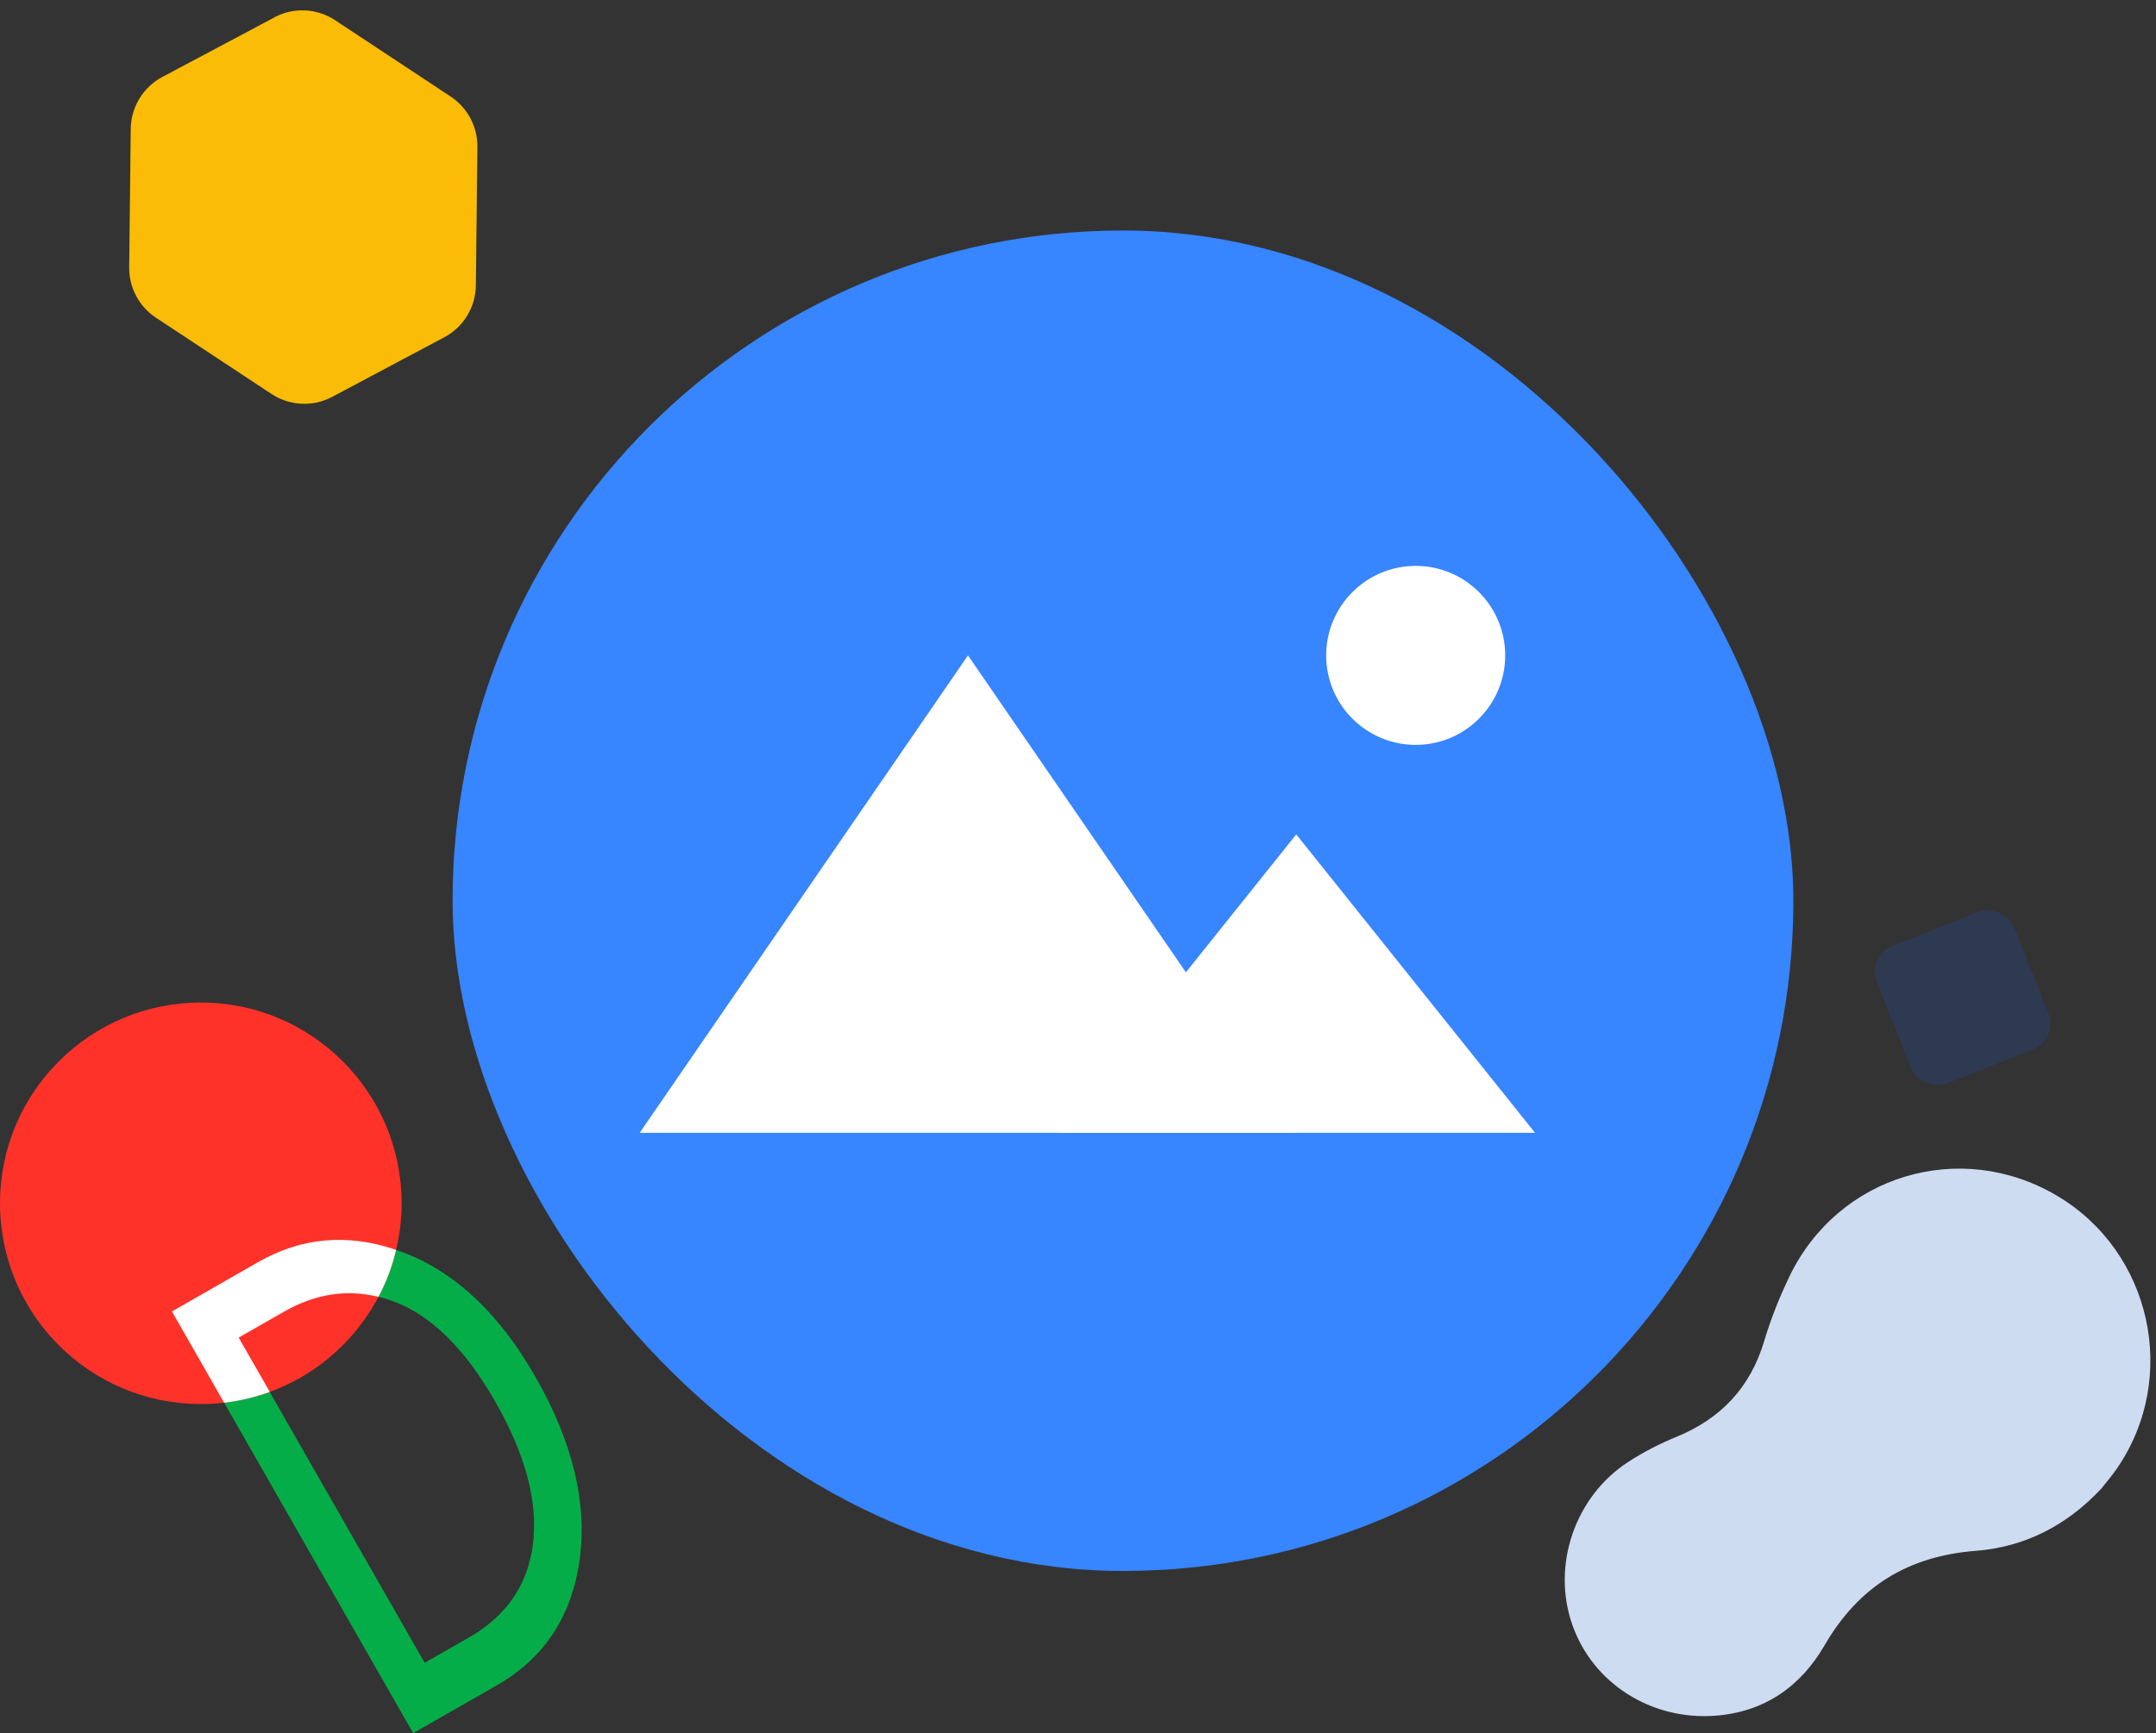 <?xml version="1.0" encoding="UTF-8"?>
<svg id="Layer_1" data-name="Layer 1" xmlns="http://www.w3.org/2000/svg" viewBox="0 0 194.6 156.48">
  <rect x="0" y="0" width="194.6" height="156.48" fill="#333333" stroke="none"/>
  <defs>
    <style>
      .cls-1 {
        fill: #fff;
      }

      .cls-2 {
        fill: #2e3a52;
      }

      .cls-3 {
        fill: #cddcf1;
      }

      .cls-4 {
        fill: #fe3229;
      }

      .cls-5 {
        fill: #3785ff;
      }

      .cls-6 {
        fill: #05ad49;
      }

      .cls-7 {
        fill: #fabc06;
      }
    </style>
  </defs>
  <path class="cls-7" d="m24.77,1.57l-10.12,5.38c-1.73.92-2.83,2.72-2.85,4.68l-.14,12.51c-.02,1.82.89,3.53,2.41,4.54l10.44,6.89c1.64,1.08,3.74,1.18,5.47.26l10.12-5.38c1.73-.92,2.83-2.72,2.85-4.68l.14-12.51c.02-1.82-.89-3.53-2.41-4.54L30.24,1.82c-1.64-1.08-3.74-1.18-5.47-.26Z"/>
  <rect class="cls-2" x="170.47" y="83.39" width="13.35" height="13.35" rx="2.51" ry="2.51" transform="translate(-20.71 71.51) rotate(-21.59)"/>
  <path class="cls-6" d="m37.3,156.48l-21.78-38.08,7.77-4.45c4.13-2.36,8.52-2.64,13.18-.85,4.66,1.79,8.61,5.52,11.84,11.17,3.38,5.9,4.71,11.41,4.01,16.53-.7,5.12-3.21,8.92-7.52,11.38l-7.49,4.28Zm-15.76-35.71l16.79,29.35,3.96-2.26c3.46-1.98,5.4-4.84,5.83-8.59.43-3.75-.71-8-3.43-12.75-2.72-4.75-5.76-7.75-9.12-9.01-3.36-1.25-6.67-.95-9.91.91l-4.11,2.35h0Z"/>
  <path class="cls-4" d="m36.25,108.63c0,1.45-.17,2.86-.5,4.21-.35,1.5-.89,2.92-1.59,4.24-.85,1.62-1.94,3.09-3.22,4.37-1.85,1.85-4.09,3.3-6.59,4.21-1.31.48-2.68.81-4.12.98-.69.08-1.39.12-2.1.12-10.02,0-18.13-8.11-18.13-18.13,0-5,2.03-9.54,5.31-12.81,3.28-3.28,7.81-5.31,12.82-5.31s9.53,2.03,12.81,5.31c3.28,3.27,5.31,7.81,5.31,12.81Z"/>
  <path class="cls-1" d="m35.75,112.84c-.35,1.5-.89,2.92-1.59,4.24-2.88-.7-5.71-.27-8.51,1.33l-4.11,2.35,2.81,4.9c-1.31.48-2.68.81-4.12.98l-4.71-8.24,7.77-4.45c3.92-2.24,8.07-2.61,12.46-1.11Z"/>
  <rect class="cls-5" x="40.85" y="20.81" width="121.02" height="121.02" rx="60.51" ry="60.51"/>
  <path class="cls-3" d="m189.61,134.45c-3.14,3.34-6.93,5.22-11.26,5.56-6.14.48-10.58,3.21-13.67,8.54-2.15,3.7-5.41,6.02-9.88,6.35-5.76.42-11.04-2.92-12.89-8.23-1.86-5.34.22-11.53,5.03-14.67,1.36-.89,2.83-1.64,4.33-2.26,4.05-1.65,6.71-4.46,7.97-8.68.59-1.98,1.37-3.93,2.26-5.79,4.4-9.18,15.42-12.49,24.16-7.32,8.54,5.05,11.05,16.42,5.42,24.62-.42.61-.9,1.18-1.46,1.88"/>
  <path class="cls-1" d="m119.7,59.17c0,4.46,3.62,8.08,8.08,8.08s8.08-3.62,8.08-8.08-3.62-8.08-8.08-8.08-8.08,3.62-8.08,8.08Z"/>
  <path class="cls-1" d="m87.37,59.17l-29.63,43.1h59.26l-29.63-43.1Z"/>
  <path class="cls-1" d="m117,75.33l-21.55,26.94h43.1l-21.55-26.94Z"/>
</svg>